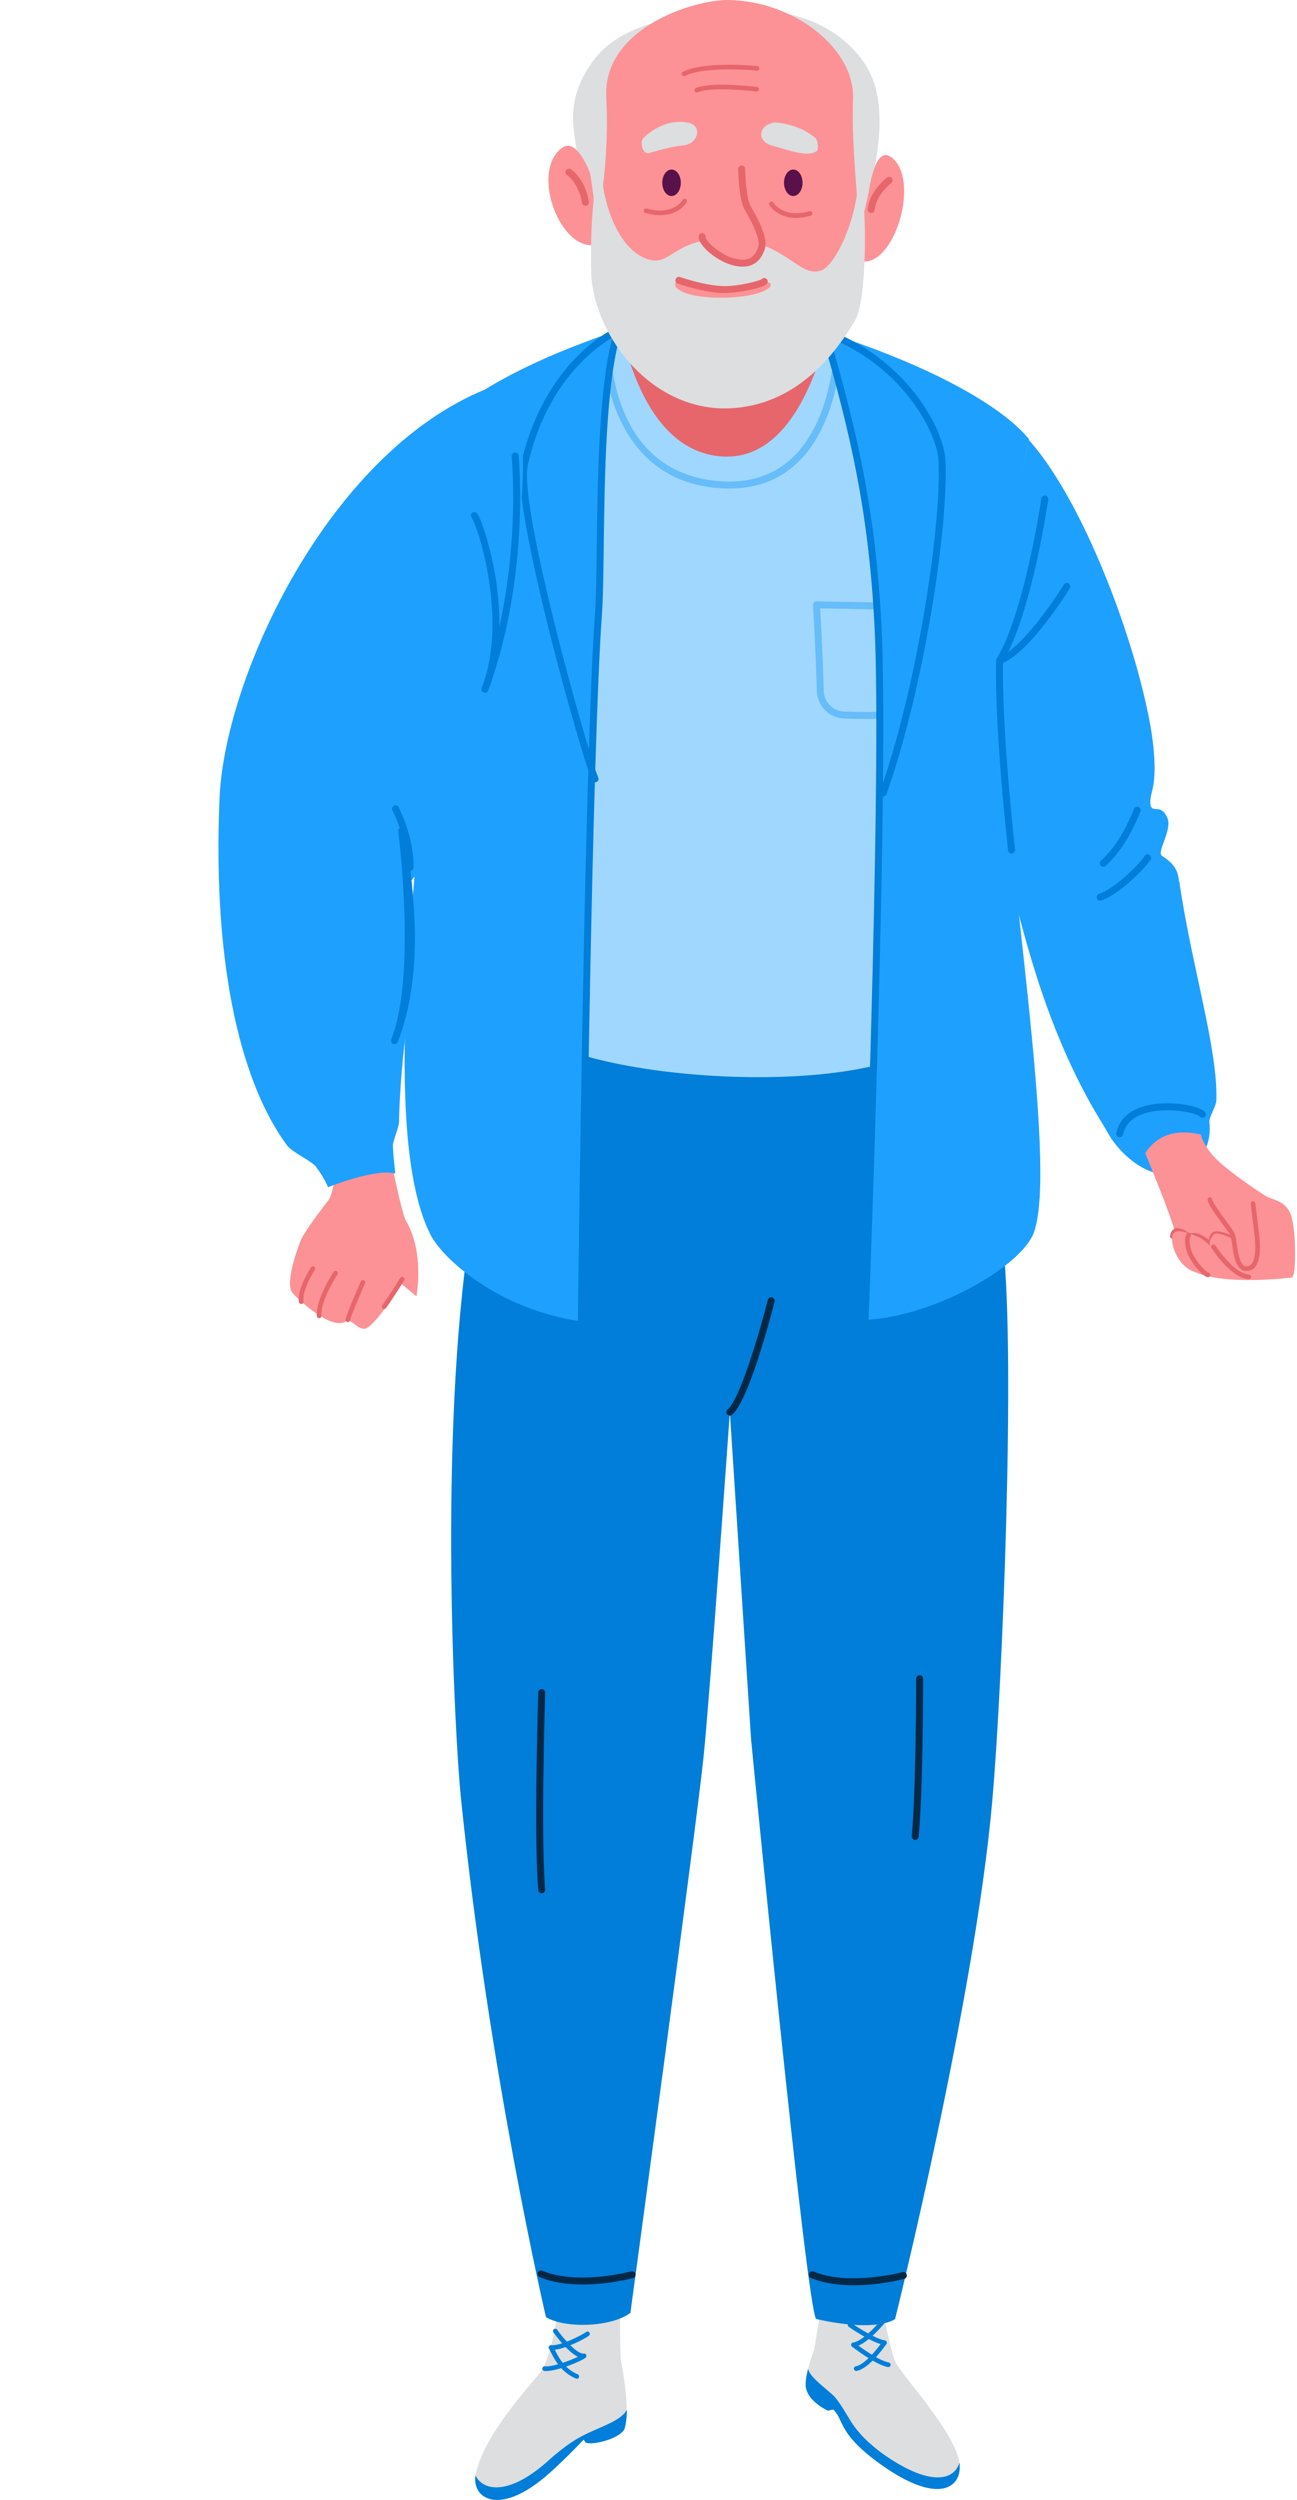 <svg width="314" height="605" viewBox="0 0 314 605" fill="none" xmlns="http://www.w3.org/2000/svg">
<path d="M150.259 570.791C150.259 570.791 152.829 583.606 151.167 587.853C149.841 590.506 142.006 591.838 141.346 590.377C136.303 593.562 134.869 596.854 133.16 598.387C120.768 609.494 113.894 604.519 115.194 598.609C117.228 589.36 127.55 578.125 130.606 574.393C133.336 571.059 134.306 562.899 135.369 558.12C136.02 555.189 150.321 551.824 150.238 555.199C149.975 565.552 150.259 570.796 150.259 570.796V570.791Z" fill="#DDDEE0"/>
<path d="M132.696 595.533C133.387 594.914 136.525 592.075 139.71 590.202C144.406 587.441 150.022 586.274 151.777 583.188C151.777 584.943 151.462 587.095 151.168 587.854C150.089 590.011 144.479 591.611 142.146 591.234C141.609 591.146 141.47 590.651 141.346 590.377C137.398 594.486 134.869 596.855 133.16 598.387C121.099 609.2 114.26 604.772 115.112 599.074C116.898 602.81 123.163 604.09 132.696 595.538V595.533Z" fill="#007ED9"/>
<path d="M133.738 568.685C136.489 568.685 141.635 565.996 142.579 565.248C142.822 565.057 142.863 564.706 142.672 564.458C142.481 564.216 142.13 564.174 141.883 564.365C140.949 565.098 135.591 567.792 133.455 567.545C133.145 567.503 132.866 567.73 132.83 568.035C132.794 568.339 133.016 568.623 133.32 568.659C133.449 568.675 133.584 568.68 133.728 568.68L133.738 568.685Z" fill="#007ED9"/>
<path d="M141.237 570.708C141.31 570.708 141.387 570.708 141.459 570.698C141.769 570.662 141.986 570.383 141.95 570.074C141.914 569.764 141.635 569.542 141.325 569.583C139.483 569.8 135.405 564.665 134.941 563.849C134.791 563.586 134.456 563.478 134.182 563.622C133.914 563.767 133.805 564.087 133.94 564.36C133.971 564.427 138.337 570.714 141.232 570.714L141.237 570.708Z" fill="#007ED9"/>
<path d="M132.226 573.805C135.008 573.805 140.84 571.405 141.774 570.554C142.001 570.342 142.017 569.991 141.81 569.759C141.599 569.532 141.248 569.516 141.016 569.723C140.226 570.445 134.089 572.922 131.922 572.664C131.617 572.623 131.333 572.85 131.297 573.155C131.261 573.464 131.483 573.743 131.788 573.779C131.922 573.795 132.071 573.805 132.226 573.805Z" fill="#007ED9"/>
<path d="M139.638 575.678C139.854 575.678 140.061 575.549 140.154 575.338C140.278 575.054 140.143 574.724 139.86 574.6C136.675 573.242 135.318 570.615 134.425 568.871C134.311 568.649 134.203 568.437 134.1 568.252C133.95 567.978 133.609 567.88 133.341 568.024C133.067 568.174 132.969 568.515 133.114 568.783C133.212 568.964 133.315 569.165 133.429 569.382C134.337 571.152 135.865 574.109 139.421 575.627C139.493 575.658 139.565 575.673 139.643 575.673L139.638 575.678Z" fill="#007ED9"/>
<path d="M197.081 568.753C197.081 568.753 194.475 575.375 195.145 578.007C195.651 579.999 197.189 581.64 200.09 583.23C200.776 583.607 200.823 583.096 201.829 583.158C203.362 584.913 203.269 585.847 204.771 588.262C207.212 592.179 212.229 595.735 214.572 597.32C228.734 606.878 233.776 600.948 232.006 594.755C229.828 587.137 219.232 575.937 216.838 571.747C216.12 570.498 214.572 563.69 213.689 558.735C209.819 558.023 199.672 553.734 198.82 558.56C198.289 561.569 197.081 568.753 197.081 568.753Z" fill="#DDDEE0"/>
<path d="M195.244 574.998C195.254 575.07 195.605 573.233 195.626 573.3C196.131 575.292 199.274 577.439 201.938 579.896C203.47 581.651 204.503 583.586 206.005 586.002C208.446 589.919 212.368 592.943 214.711 594.523C225.643 601.903 231.139 600.045 232.264 595.968C233.08 601.665 227.81 606.264 214.572 597.33C212.229 595.746 207.207 592.195 204.771 588.272C203.269 585.857 203.362 584.923 201.829 583.168C200.823 583.106 200.776 583.617 200.09 583.24C197.189 581.651 195.651 580.004 195.146 578.017C194.955 577.259 195.032 576.17 195.244 575.003V574.998Z" fill="#007ED9"/>
<path d="M214.123 567.519C214.386 567.519 214.624 567.334 214.675 567.06C214.732 566.756 214.531 566.461 214.226 566.405C211.388 565.873 206.175 562.229 206.118 562.193C205.865 562.013 205.514 562.074 205.339 562.333C205.158 562.585 205.22 562.936 205.478 563.112C205.7 563.267 210.944 566.931 214.02 567.504C214.056 567.509 214.087 567.514 214.123 567.514V567.519Z" fill="#007ED9"/>
<path d="M206.639 568.035C206.675 568.035 206.706 568.035 206.743 568.025C209.901 567.432 213.922 562.472 214.092 562.26C214.288 562.018 214.247 561.667 214.004 561.471C213.762 561.28 213.411 561.316 213.215 561.558C213.173 561.605 209.287 566.41 206.531 566.926C206.226 566.983 206.025 567.277 206.082 567.581C206.134 567.85 206.366 568.041 206.634 568.041L206.639 568.035Z" fill="#007ED9"/>
<path d="M207.29 573.785C207.326 573.785 207.357 573.785 207.393 573.775C210.582 573.176 214.422 567.509 214.582 567.267C214.758 567.009 214.685 566.663 214.427 566.487C214.169 566.312 213.824 566.384 213.648 566.642C212.616 568.175 209.447 572.247 207.181 572.67C206.877 572.727 206.675 573.021 206.732 573.326C206.784 573.594 207.016 573.785 207.284 573.785H207.29Z" fill="#007ED9"/>
<path d="M215.057 572.851C215.32 572.851 215.558 572.665 215.609 572.392C215.666 572.087 215.465 571.793 215.16 571.736C212.337 571.205 207.037 567.07 206.985 567.029C206.743 566.838 206.386 566.879 206.195 567.122C206.005 567.365 206.046 567.721 206.288 567.912C206.515 568.087 211.857 572.257 214.949 572.841C214.985 572.846 215.016 572.851 215.052 572.851H215.057Z" fill="#007ED9"/>
<path d="M243.758 101.646C259.19 112.309 274.947 153.892 278.689 176.714C279.076 179.078 280.092 185.973 279.107 190.639C278.833 191.94 278.394 193.178 278.508 194.489C278.73 197.147 280.98 194.143 282.621 197.968C283.886 200.915 279.85 206.246 281.357 207.16C285.986 209.967 285.083 213.023 285.527 213.451C288.366 233.249 294.936 254.09 294.471 266.327C294.414 267.767 292.66 270.404 292.789 271.565C293.16 274.93 292.19 277.305 292.04 277.552C289.584 280.148 280.067 283.911 280.067 283.911C280.067 283.911 274.549 283.07 269.404 276.056C268.485 274.801 267.799 273.382 266.787 271.751C262.116 264.262 255.706 251.907 250.173 233.776C245.461 218.328 236.471 183.45 236.29 160.441C236.269 157.603 234.468 118.373 243.758 101.646Z" fill="#1EA0FF"/>
<path d="M290.729 274.554C290.729 274.554 291.292 277.914 295.875 281.805C300.066 285.361 305.526 288.886 306.368 289.392C308.138 290.455 310.971 290.455 312.386 293.64C313.8 296.824 313.949 308.989 312.711 309.164C311.472 309.34 296.809 311.033 289.604 307.946C288.727 307.569 284.861 306.511 284.639 299.033C284.614 298.083 283.106 293.898 281.811 290.46C280.825 287.849 277.259 279.044 277.259 279.044C280.495 274.234 285.202 273.31 290.729 274.554Z" fill="#FC9296"/>
<path d="M225.901 231.825C225.673 229.322 240.357 278.197 242.891 301.737C245.828 329.024 242.715 407.509 240.238 435.725C235.991 484.044 216.698 561.213 216.698 561.213C216.698 561.213 212.626 564.578 197.582 561.213C195.192 558.291 181.83 420.856 181.83 420.856L176.694 341.741C176.694 341.741 171.915 409.883 170.32 425.284C168.54 442.486 152.623 559.711 152.623 559.711C148.112 563.163 136.959 563.602 132.18 560.774C132.18 560.774 118.462 502.278 111.561 434.843C110.214 421.687 106.013 347.749 113.863 297.67C117.579 273.955 134.043 227.051 134.043 227.051L225.906 231.83L225.901 231.825Z" fill="#007ED9"/>
<path d="M174.222 75.541C191.249 74.782 237.441 91.959 249.12 106.296C246.731 116.918 237.389 164.059 237.054 178.732C235.991 224.93 235.815 239.087 228.734 249.001C215.3 267.808 133.651 261.548 126.074 246.875C110.534 216.77 118.038 165.762 115.2 159.141C112.361 152.514 96.728 112.427 99.66 109.687C121.429 89.337 152.917 76.491 174.212 75.546L174.222 75.541Z" fill="#A0D7FF"/>
<path d="M201.633 73.616C201.633 73.616 196.415 111.545 175.115 110.487C152.479 109.367 149.103 71.959 149.103 71.959L201.633 73.616Z" fill="#E6666C"/>
<path d="M176.596 118.223C195.76 118.223 201.421 100.619 203.088 89.925C203.161 89.466 202.846 89.037 202.387 88.965C201.932 88.893 201.499 89.208 201.427 89.667C199.801 100.098 194.201 117.454 175.069 116.505C164.731 115.994 151.679 110.853 148.2 89.28C148.128 88.82 147.694 88.506 147.235 88.583C146.775 88.655 146.466 89.089 146.538 89.548C148.19 99.798 154.084 117.15 174.986 118.187C175.533 118.213 176.07 118.229 176.596 118.229V118.223Z" fill="#67BCFA"/>
<path d="M209.989 174C218.469 174 219.676 172.967 220.053 171.961C221.586 167.873 220.703 158.521 219.924 150.274C219.811 149.051 219.697 147.848 219.594 146.687C219.558 146.259 219.202 145.928 218.773 145.918L197.68 145.531C197.442 145.51 197.22 145.619 197.055 145.789C196.895 145.959 196.807 146.186 196.823 146.424C197.344 154.872 197.561 161.468 197.757 167.295C197.876 170.851 200.751 173.747 204.301 173.881C206.495 173.963 208.379 174 209.994 174H209.989ZM217.978 147.585C218.061 148.514 218.154 149.464 218.242 150.429C219.005 158.501 219.867 167.646 218.474 171.367C218.319 171.558 216.812 172.663 204.358 172.193C201.685 172.095 199.517 169.917 199.429 167.239C199.244 161.613 199.037 155.27 198.552 147.229L217.978 147.585Z" fill="#67BCFA"/>
<path d="M303.803 303.342C303.988 303.342 304.164 303.255 304.272 303.09C304.443 302.832 304.37 302.481 304.107 302.31C302.053 300.968 295.214 296.726 293.434 298.367C292.882 298.878 292.675 299.487 292.67 300.106C291.38 298.992 289.651 297.965 288.082 298.553C286.91 297.707 285.496 296.896 284.423 297.33C283.803 297.578 283.411 298.176 283.256 299.105C283.205 299.41 283.411 299.699 283.715 299.75C284.025 299.802 284.309 299.596 284.361 299.291C284.417 298.935 284.552 298.486 284.841 298.372C285.171 298.238 285.935 298.352 287.679 299.652C287.855 299.781 288.087 299.802 288.283 299.694C290.002 298.765 292.629 301.448 293.635 302.723C293.676 302.775 293.713 302.826 293.754 302.873C293.945 303.11 294.296 303.152 294.538 302.961C294.781 302.77 294.822 302.424 294.642 302.181C294.636 302.171 294.621 302.15 294.595 302.124C294.373 301.825 293.181 300.132 294.198 299.193C294.962 298.486 299.622 300.721 303.498 303.25C303.591 303.312 303.699 303.342 303.803 303.342Z" fill="#E6666C"/>
<path d="M98.602 111.235C109.146 95.236 132.933 85.61 149.676 79.902C144.345 96.18 145.826 135.586 144.907 148.375C142.234 185.452 140.742 319.796 140.742 319.796C120.743 316.963 107.262 304.684 104.279 298.909C88.739 268.804 107.117 169.953 104.279 163.332C101.44 156.705 90.426 123.643 98.602 111.241V111.235Z" fill="#1EA0FF"/>
<path d="M101.771 244.686C100.48 243.009 99.407 241.203 98.416 239.35C99.257 221.946 101.094 204.233 102.55 190.252C108.764 204.786 117.115 218.21 128.01 229.931C132.185 234.426 136.856 238.736 141.924 242.405C141.733 252.433 141.563 262.25 141.413 271.333C136.928 269.646 130.626 267.767 126.503 266.28C109.037 258.214 110.787 256.423 98.369 240.305C98.369 240.305 98.369 240.299 98.369 240.294L101.765 244.692L101.771 244.686Z" fill="#1EA0FF"/>
<path d="M140.737 320.632C141.196 320.632 141.573 320.261 141.578 319.801C141.588 318.785 142.45 242.426 144.014 189.339C144.138 189.349 144.267 189.323 144.391 189.271C144.819 189.086 145.015 188.595 144.835 188.167C144.654 187.749 144.412 187.078 144.107 186.19C144.587 170.351 145.134 156.844 145.743 148.431C146.001 144.85 146.073 139.172 146.156 132.602C146.373 115.38 146.667 91.788 150.476 80.16C150.584 79.835 150.481 79.479 150.223 79.257C149.965 79.035 149.599 78.994 149.294 79.149C138.125 84.857 129.465 97.238 126.126 112.268C123.963 122.007 138.11 173.556 142.419 186.433C140.804 239.628 139.911 318.748 139.901 319.781C139.896 320.245 140.267 320.627 140.732 320.632H140.742H140.737ZM148.277 81.647C144.954 94.038 144.675 116.18 144.468 132.582C144.386 139.126 144.314 144.777 144.061 148.308C143.514 155.874 143.018 167.564 142.574 181.359C137.284 163.977 125.909 120.979 127.762 112.629C131.989 93.605 142.987 84.847 148.277 81.641V81.647Z" fill="#007ED9"/>
<path d="M199.667 80.387C220.487 86.772 241.327 96.733 249.12 106.291C246.731 116.912 240.785 150.393 241.487 165.05C243.552 208.233 256.171 281.733 250.328 298.197C247.407 306.434 226.339 318.594 209.442 319.435C209.442 319.435 214.541 188.058 212.528 150.893C211.114 124.695 207.197 106.275 199.667 80.387Z" fill="#1EA0FF"/>
<path d="M209.442 320.281C209.891 320.281 210.262 319.925 210.283 319.471C210.319 318.485 213.153 244.981 213.731 192.704C214.113 192.75 214.495 192.528 214.634 192.151C223.557 166.929 229.632 128.03 228.899 111.39C228.502 103.86 219.609 86.813 199.956 79.603C199.661 79.494 199.321 79.561 199.094 79.778C198.861 79.995 198.774 80.325 198.861 80.63C206.056 105.357 210.231 123.885 211.692 150.95C213.674 187.651 208.652 318.098 208.601 319.414C208.585 319.879 208.946 320.271 209.411 320.286C209.421 320.286 209.431 320.286 209.442 320.286V320.281ZM200.947 81.786C210.577 85.703 216.755 91.84 220.301 96.412C225.152 102.673 227.057 108.433 227.217 111.468C227.924 127.498 222.231 164.446 213.767 189.504C213.922 173.365 213.839 159.507 213.375 150.852C211.935 124.226 207.888 105.826 200.952 81.786H200.947Z" fill="#007ED9"/>
<path d="M208.534 58.153C208.534 58.153 211.099 44.729 211.692 40.987C212.28 37.246 215.155 24.162 209.447 15.538C204.451 7.982 194.402 1.556 179.048 2.707C167.234 2.903 151.106 4.983 143.973 14.237C136.252 24.255 139.23 32.162 139.622 36.688C140.014 41.215 143.932 51.934 144.768 53.384C153.516 68.501 208.539 58.153 208.539 58.153H208.534Z" fill="#DDDEE0"/>
<path d="M142.869 41.947C142.869 41.947 139.695 33.127 136.061 35.775C128.552 41.24 135.111 59.779 143.498 59.345C145.738 59.227 142.869 41.947 142.869 41.947Z" fill="#FC9296"/>
<path d="M210.283 46.577C210.712 44.094 212.177 34.371 216.389 38.562C222.51 44.652 216.389 64.316 208.688 63.252C205.716 62.845 209.566 50.706 210.283 46.577Z" fill="#FC9296"/>
<path d="M206.521 23.945C205.793 43.914 211.238 66.793 205.989 75.716C200.74 84.64 192.209 98.255 176.519 98.812C157.934 99.478 144.928 81.822 143.596 67.221C142.833 58.793 147.844 45.106 146.781 23.414C145.976 6.867 167.926 -0.162 176.493 0.003C192.271 0.313 206.965 11.724 206.521 23.94V23.945Z" fill="#FC9296"/>
<path d="M162.579 47.439C161.339 47.439 160.334 46.004 160.334 44.234C160.334 42.464 161.339 41.029 162.579 41.029C163.819 41.029 164.824 42.464 164.824 44.234C164.824 46.004 163.819 47.439 162.579 47.439Z" fill="#581149"/>
<path d="M192.049 47.439C190.809 47.439 189.804 46.004 189.804 44.234C189.804 42.464 190.809 41.029 192.049 41.029C193.289 41.029 194.294 42.464 194.294 44.234C194.294 46.004 193.289 47.439 192.049 47.439Z" fill="#581149"/>
<path d="M197.494 33.504C193.509 29.922 187.791 29.597 187.517 29.643C183.425 30.319 183.249 34.206 186.826 35.212C191.125 36.425 195.904 38.195 197.824 36.456C198.258 36.064 197.902 33.886 197.494 33.504Z" fill="#DDDEE0"/>
<path d="M165.469 35.181C169.004 34.835 170.207 30.397 166.558 29.674C164.994 29.364 160.52 28.91 155.807 33.37C154.724 34.397 155.678 37.447 157.108 37.044C159.967 36.244 162.718 35.444 165.469 35.176V35.181Z" fill="#DDDEE0"/>
<path d="M168.69 22.381C168.762 22.381 168.834 22.366 168.906 22.335C172.468 20.833 183.012 22.134 183.12 22.149C183.43 22.185 183.709 21.968 183.745 21.664C183.781 21.354 183.564 21.076 183.26 21.04C182.816 20.983 172.308 19.687 168.473 21.303C168.189 21.421 168.055 21.752 168.174 22.036C168.266 22.252 168.473 22.381 168.69 22.381Z" fill="#E6666C"/>
<path d="M159.849 52.078C164.411 52.078 166.161 49.09 166.248 48.935C166.403 48.667 166.305 48.321 166.037 48.172C165.768 48.022 165.428 48.115 165.273 48.383C165.18 48.543 162.94 52.27 156.561 50.458C156.262 50.375 155.952 50.546 155.869 50.845C155.787 51.144 155.957 51.454 156.256 51.537C157.609 51.919 158.806 52.078 159.849 52.078Z" fill="#E6666C"/>
<path d="M192.673 52.734C193.721 52.734 194.913 52.579 196.266 52.192C196.565 52.109 196.735 51.795 196.653 51.501C196.57 51.201 196.26 51.031 195.961 51.113C189.535 52.935 187.27 49.08 187.249 49.039C187.094 48.77 186.754 48.672 186.485 48.827C186.217 48.982 186.119 49.322 186.274 49.591C186.361 49.746 188.116 52.734 192.673 52.734Z" fill="#E6666C"/>
<path d="M165.572 18.444C165.66 18.444 165.743 18.423 165.825 18.382C170.764 15.868 183.1 17.086 183.223 17.102C183.533 17.138 183.807 16.911 183.838 16.601C183.869 16.291 183.647 16.018 183.337 15.987C182.816 15.935 170.548 14.722 165.319 17.386C165.041 17.525 164.932 17.866 165.072 18.139C165.17 18.335 165.366 18.444 165.572 18.444Z" fill="#E6666C"/>
<path d="M143.952 46.51C143.952 46.51 145.47 41.442 145.81 43.909C147.281 54.504 152.076 61.905 157.753 62.969C162.656 63.887 163.931 57.199 177.045 57.833C190.263 58.473 193.375 67.356 198.815 65.446C201.917 64.357 206.417 55.273 207.543 46.505C207.775 44.703 209.158 49.519 209.158 49.519C209.788 60.605 209.189 73.848 207.006 77.559C201.757 86.483 192.204 98.25 176.514 98.813C157.929 99.478 144.541 82.013 143.209 67.412C143.003 65.131 142.884 54.473 143.942 46.51H143.952ZM176.514 72C185.68 71.623 188.813 68.491 185.025 68.114C183.156 67.928 179.265 69.389 176.421 69.332C167.255 69.147 165.665 67.273 164.354 67.835C161.541 69.038 165.087 72.47 176.514 72Z" fill="#DDDEE0"/>
<path d="M180.829 41.085C180.829 41.085 179.647 47.975 181.025 50.339C182.403 52.703 185.159 57.622 184.369 59.986C183.58 62.349 182.052 64.295 178.114 63.505C174.176 62.716 169.805 58.804 170.001 57.229L180.829 41.085Z" fill="#FC9296"/>
<path d="M179.791 64.527C182.444 64.527 184.209 63.118 185.164 60.254C186.016 57.699 183.621 53.131 181.747 49.916C180.71 48.136 180.421 42.794 180.395 40.889C180.39 40.425 180.013 40.043 179.543 40.058C179.079 40.063 178.707 40.445 178.713 40.91C178.723 41.658 178.847 48.285 180.292 50.768C183.585 56.414 183.889 58.752 183.569 59.722C182.919 61.678 181.825 63.392 178.274 62.685C174.568 61.941 170.764 58.287 170.832 57.338C170.862 56.884 170.532 56.465 170.078 56.419C169.624 56.373 169.221 56.677 169.164 57.131C168.881 59.418 173.887 63.526 177.949 64.336C178.604 64.465 179.218 64.532 179.791 64.532V64.527Z" fill="#E6666C"/>
<path d="M283.808 299.203C284.206 296.814 287.788 298.476 289.914 299.276C290.998 299.683 292.144 300.679 293.005 301.557C292.603 300.793 293.021 299.817 293.816 298.785C295.142 297.061 306.068 304.21 306.068 304.21C306.068 304.21 310.027 306.96 310.558 308.421C311.09 309.882 293.852 309.149 289.604 307.951C285.357 306.759 283.406 301.593 283.803 299.203H283.808Z" fill="#FC9296"/>
<path d="M302.326 309.587C302.615 309.587 302.858 309.366 302.884 309.071C302.91 308.762 302.683 308.493 302.373 308.467C298.554 308.142 294.285 301.495 294.239 301.428C294.074 301.164 293.728 301.087 293.465 301.257C293.202 301.423 293.124 301.768 293.294 302.032C293.48 302.326 297.914 309.216 302.28 309.587C302.295 309.587 302.311 309.587 302.326 309.587Z" fill="#E6666C"/>
<path d="M292.928 290.295C292.928 291.534 297.382 296.932 298.27 298.527C299.152 300.122 298.801 307.378 301.986 307.022C305.17 306.666 304.463 300.473 304.288 298.878C304.112 297.283 302.874 289.32 302.874 289.32L292.933 290.29L292.928 290.295Z" fill="#FC9296"/>
<path d="M292.918 289.738C293.227 289.722 293.48 289.986 293.485 290.29C293.501 290.925 295.627 293.825 296.768 295.384C299.08 298.543 298.987 298.217 299.426 301.139C299.777 303.461 300.262 306.651 301.919 306.46C304.303 306.197 303.988 301.324 303.725 298.94C303.55 297.371 302.806 291.431 302.796 291.369C302.76 291.059 302.977 290.78 303.281 290.744C303.591 290.703 303.87 290.925 303.906 291.229C303.911 291.291 304.659 297.237 304.84 298.847C305.206 302.124 305.351 307.213 302.037 307.58C299.292 307.884 298.724 304.055 298.311 301.314C298.156 300.277 297.991 299.203 297.769 298.801C296.845 297.139 292.36 291.807 292.36 290.295C292.36 289.986 292.608 289.743 292.913 289.743L292.918 289.738Z" fill="#E6666C"/>
<path d="M292.629 308.008C291.509 307.595 288.887 304.483 288.278 302.15C287.71 299.977 288.216 299.234 288.221 299.224C288.644 298.635 287.808 297.985 287.354 298.512C287.199 298.687 286.477 299.709 287.189 302.434C287.875 305.051 290.704 308.498 292.236 309.061C292.933 309.319 293.32 308.266 292.624 308.008H292.629Z" fill="#E6666C"/>
<path d="M244.894 206.551C244.925 206.551 244.955 206.551 244.992 206.546C245.456 206.494 245.786 206.076 245.735 205.612C245.704 205.328 242.499 177.096 242.834 160.116C249.693 148.581 253.611 122.027 253.776 120.897C253.843 120.438 253.523 120.009 253.064 119.942C252.604 119.875 252.176 120.195 252.109 120.654C252.067 120.928 248.032 148.302 241.276 159.44C241.198 159.564 241.157 159.709 241.152 159.858C240.78 176.931 244.021 205.519 244.057 205.808C244.109 206.236 244.47 206.556 244.894 206.556V206.551Z" fill="#007ED9"/>
<path d="M86.401 224.706C86.619 224.888 86.926 224.956 87.217 224.856C87.654 224.704 87.886 224.225 87.737 223.784C87.692 223.645 87.63 223.445 87.556 223.195C86.777 220.546 84.413 212.485 75.286 205.362C74.92 205.076 74.39 205.138 74.104 205.504C73.818 205.87 73.884 206.396 74.247 206.686C82.952 213.476 85.2 221.146 85.938 223.666C86.022 223.952 86.087 224.181 86.145 224.337C86.195 224.486 86.287 224.61 86.401 224.706Z" fill="#007ED9"/>
<path d="M241.993 160.72C242.091 160.72 242.189 160.705 242.287 160.668C249.306 158.072 258.596 143.002 258.989 142.357C259.231 141.959 259.107 141.443 258.71 141.201C258.312 140.958 257.796 141.082 257.554 141.479C257.461 141.629 248.181 156.694 241.704 159.089C241.27 159.249 241.043 159.734 241.208 160.173C241.332 160.514 241.657 160.725 241.998 160.725L241.993 160.72Z" fill="#007ED9"/>
<path d="M267.117 209.756C267.319 209.756 267.52 209.684 267.685 209.539C272.366 205.281 274.849 199.387 276.041 196.554L276.103 196.404C276.283 195.976 276.082 195.48 275.654 195.3C275.225 195.119 274.73 195.32 274.549 195.749L274.487 195.898C273.342 198.618 270.962 204.285 266.55 208.29C266.204 208.605 266.178 209.137 266.493 209.477C266.658 209.658 266.885 209.751 267.117 209.751V209.756Z" fill="#007ED9"/>
<path d="M266.343 217.962C266.431 217.962 266.519 217.947 266.612 217.921C271.205 216.388 277.357 209.906 278.56 208.037C278.812 207.645 278.699 207.124 278.307 206.876C277.914 206.623 277.393 206.737 277.145 207.129C275.984 208.93 270.064 215 266.08 216.326C265.641 216.471 265.399 216.951 265.548 217.389C265.667 217.74 265.992 217.967 266.348 217.967L266.343 217.962Z" fill="#007ED9"/>
<path d="M271.086 275.209C271.478 275.209 271.829 274.936 271.912 274.533C272.449 271.901 274.415 270.126 277.754 269.253C283.086 267.865 289.713 269.362 290.446 270.213C290.745 270.559 291.276 270.616 291.633 270.322C291.984 270.028 292.045 269.517 291.762 269.161C290.492 267.576 283.174 266.208 277.615 267.55C273.486 268.546 270.942 270.843 270.26 274.193C270.167 274.647 270.462 275.091 270.916 275.184C270.973 275.194 271.029 275.199 271.086 275.199V275.209Z" fill="#007ED9"/>
<path d="M176.7 342.583C176.891 342.583 177.082 342.521 177.236 342.386C181.345 338.965 186.908 317.427 187.528 314.986C187.641 314.537 187.368 314.078 186.919 313.964C186.47 313.851 186.01 314.124 185.897 314.573C184.245 321.071 179.28 338.495 176.158 341.096C175.802 341.396 175.75 341.922 176.049 342.283C176.214 342.485 176.457 342.588 176.694 342.588L176.7 342.583Z" fill="#002847"/>
<path d="M141.052 552.872C147.384 552.872 152.912 551.401 153.263 551.308C153.712 551.185 153.975 550.725 153.857 550.276C153.733 549.827 153.273 549.564 152.824 549.683C152.695 549.719 139.896 553.115 131.292 549.533C130.864 549.352 130.368 549.559 130.193 549.987C130.012 550.416 130.219 550.911 130.647 551.087C133.878 552.434 137.589 552.872 141.057 552.872H141.052Z" fill="#002847"/>
<path d="M206.712 553.058C213.044 553.058 218.572 551.587 218.923 551.495C219.372 551.371 219.635 550.911 219.516 550.462C219.392 550.013 218.933 549.75 218.484 549.869C218.355 549.905 205.555 553.301 196.952 549.719C196.524 549.544 196.028 549.745 195.853 550.173C195.672 550.602 195.878 551.097 196.307 551.273C199.543 552.62 203.248 553.058 206.717 553.058H206.712Z" fill="#002847"/>
<path d="M131.153 458.171C131.153 458.171 131.204 458.171 131.225 458.171C131.69 458.13 132.03 457.722 131.989 457.257C130.884 444.546 131.979 410.002 131.989 409.651C132.004 409.187 131.638 408.8 131.173 408.784C130.709 408.753 130.322 409.135 130.306 409.6C130.296 409.951 129.197 444.592 130.306 457.407C130.343 457.846 130.714 458.176 131.142 458.176L131.153 458.171Z" fill="#002847"/>
<path d="M221.576 445.263C222.009 445.263 222.376 444.933 222.412 444.494C223.526 431.694 223.475 406.508 223.475 406.255C223.475 405.791 223.098 405.414 222.634 405.414C222.169 405.414 221.792 405.791 221.792 406.26C221.792 406.513 221.844 431.627 220.734 444.349C220.693 444.814 221.039 445.222 221.498 445.263C221.524 445.263 221.55 445.263 221.57 445.263H221.576Z" fill="#002847"/>
<path d="M175.399 70.922C178.888 70.922 184.927 69.626 185.67 68.703C185.85 68.475 185.917 68.192 185.85 67.923C185.742 67.469 185.288 67.195 184.839 67.299C184.643 67.345 184.483 67.454 184.369 67.603C183.502 68.037 178.831 69.306 175.224 69.244C170.78 69.177 164.7 67.066 164.638 67.046C164.199 66.891 163.719 67.123 163.565 67.562C163.41 68.001 163.642 68.481 164.081 68.635C164.339 68.728 170.486 70.855 175.198 70.927C175.265 70.927 175.332 70.927 175.399 70.927V70.922Z" fill="#E6666C"/>
<path d="M141.743 49.802C141.79 49.802 141.836 49.802 141.888 49.792C142.347 49.715 142.652 49.276 142.574 48.822C141.609 43.186 138.337 41.044 138.198 40.956C137.805 40.709 137.284 40.822 137.036 41.214C136.789 41.607 136.902 42.128 137.295 42.376C137.403 42.448 140.087 44.249 140.918 49.106C140.99 49.513 141.346 49.808 141.749 49.808L141.743 49.802Z" fill="#E6666C"/>
<path d="M210.918 51.557C211.351 51.557 211.718 51.227 211.754 50.788C212.069 47.134 215.733 44.332 215.769 44.301C216.141 44.022 216.213 43.49 215.935 43.124C215.656 42.752 215.124 42.68 214.758 42.959C214.582 43.093 210.453 46.252 210.077 50.644C210.035 51.108 210.381 51.516 210.846 51.557C210.871 51.557 210.892 51.557 210.918 51.557Z" fill="#E6666C"/>
<path d="M81.707 282.358C81.707 282.358 80.497 289.303 79.507 290.487C78.518 291.671 73.781 297.943 72.869 300.033C72.434 301.035 68.786 310.537 70.823 312.912C72.332 314.671 81.023 322.775 84.19 319.388C86.497 320.643 87.592 322.52 89.36 321.025C93.353 317.655 96.837 310.404 96.837 310.404L100.821 313.733C100.821 313.733 102.842 303.282 98.306 295.469C97.197 293.553 94.563 280.214 94.563 280.214L81.696 282.355L81.707 282.358Z" fill="#FC9296"/>
<path d="M83.837 319.826C83.897 319.876 83.97 319.917 84.053 319.939C84.349 320.018 84.659 319.84 84.742 319.54C85.271 317.547 88.35 310.636 88.38 310.567C88.509 310.284 88.38 309.955 88.098 309.827C87.815 309.698 87.482 309.83 87.357 310.109C87.229 310.399 84.208 317.169 83.661 319.248C83.6 319.466 83.682 319.69 83.845 319.825L83.837 319.826Z" fill="#E6666C"/>
<path d="M92.627 316.665C92.627 316.665 92.638 316.675 92.646 316.682C92.894 316.868 93.246 316.826 93.432 316.578C94.741 314.867 97.723 310.068 97.844 309.867C98.007 309.606 97.925 309.255 97.661 309.095C97.401 308.932 97.053 309.01 96.89 309.278C96.861 309.328 93.812 314.232 92.54 315.9C92.36 316.139 92.398 316.48 92.627 316.672L92.627 316.665Z" fill="#E6666C"/>
<path d="M76.902 318.893C77.013 318.986 77.16 319.035 77.313 319.022C77.618 318.994 77.847 318.721 77.823 318.412C77.503 314.842 81.656 308.472 81.702 308.41C81.872 308.149 81.798 307.804 81.54 307.629C81.279 307.458 80.934 307.533 80.759 307.79C80.579 308.063 76.352 314.553 76.706 318.508C76.72 318.661 76.795 318.797 76.905 318.889L76.902 318.893Z" fill="#E6666C"/>
<path d="M72.574 315.445C72.693 315.544 72.851 315.596 73.017 315.566C73.325 315.52 73.537 315.234 73.488 314.93C73.067 312.117 76.214 307.355 76.242 307.304C76.413 307.044 76.349 306.701 76.085 306.527C75.824 306.356 75.478 306.424 75.307 306.685C75.165 306.895 71.894 311.856 72.374 315.096C72.398 315.237 72.468 315.363 72.567 315.445L72.574 315.445Z" fill="#E6666C"/>
<path d="M121.862 92.651C133.192 107.191 121.273 152.087 116.956 170.453C116.555 172.156 114.551 177.234 111.653 181.378C108.678 185.638 104.419 189.592 105.628 197.651C106.048 200.464 106.586 203.651 105.534 206.464C103.841 211.001 96.055 211.947 98.847 220.751C99.174 221.785 99.571 222.775 99.986 223.734C100.976 226.027 101.283 228.557 100.877 231.023C98.548 245.239 96.782 260.383 96.604 271.534C96.584 272.789 95.086 276.192 95.121 277.244C95.268 281.375 95.823 283.816 95.628 284.003C90.862 282.703 79.388 287.314 79.388 287.314C79.388 287.314 78.981 285.749 76.451 282.297C75.571 281.097 70.67 278.784 69.524 277.241C59.107 263.236 51.326 235.796 53.156 193.041C54.446 162.91 81.192 105.712 121.866 92.647L121.862 92.651Z" fill="#1EA0FF"/>
<path d="M98.718 210.588C98.853 210.7 99.016 210.77 99.204 210.779C99.668 210.81 100.065 210.456 100.097 209.992C100.113 209.723 100.464 203.363 96.516 195.37C96.307 194.953 95.808 194.778 95.39 194.987C94.976 195.193 94.798 195.696 95.007 196.113C98.758 203.707 98.422 209.823 98.417 209.885C98.398 210.166 98.516 210.419 98.718 210.588Z" fill="#007ED9"/>
<path d="M116.871 167.423C116.942 167.483 117.028 167.534 117.122 167.566C117.558 167.728 118.043 167.501 118.202 167.062C128.392 139.19 125.578 110.54 125.549 110.253C125.5 109.788 125.085 109.455 124.624 109.5C124.159 109.549 123.826 109.964 123.871 110.425C123.9 110.705 126.67 138.989 116.619 166.486C116.495 166.827 116.606 167.201 116.867 167.42L116.871 167.423Z" fill="#007ED9"/>
<path d="M95.991 252.533C95.768 252.691 95.467 252.74 95.194 252.63C94.76 252.456 94.552 251.966 94.721 251.535C100.883 236.104 96.47 201.548 96.407 201.2C96.329 200.743 96.641 200.307 97.098 200.23C97.556 200.152 97.991 200.463 98.069 200.921C98.083 201.012 99.561 209.845 100.241 220.497C101.16 234.87 98.949 245.477 96.284 252.161C96.224 252.317 96.118 252.443 95.991 252.533Z" fill="#007ED9"/>
<path d="M116.871 167.423C116.938 167.479 117.016 167.524 117.104 167.564C117.533 167.734 118.027 167.521 118.193 167.089C121.852 157.777 121.148 146.932 119.916 139.472C118.649 131.822 116.295 124.891 115.385 124.13C115.028 123.832 114.497 123.88 114.2 124.236C113.902 124.592 113.945 125.072 114.254 125.378C115.604 127.192 123.092 150.015 116.625 166.471C116.491 166.816 116.595 167.199 116.868 167.427L116.871 167.423Z" fill="#007ED9"/>
</svg>
